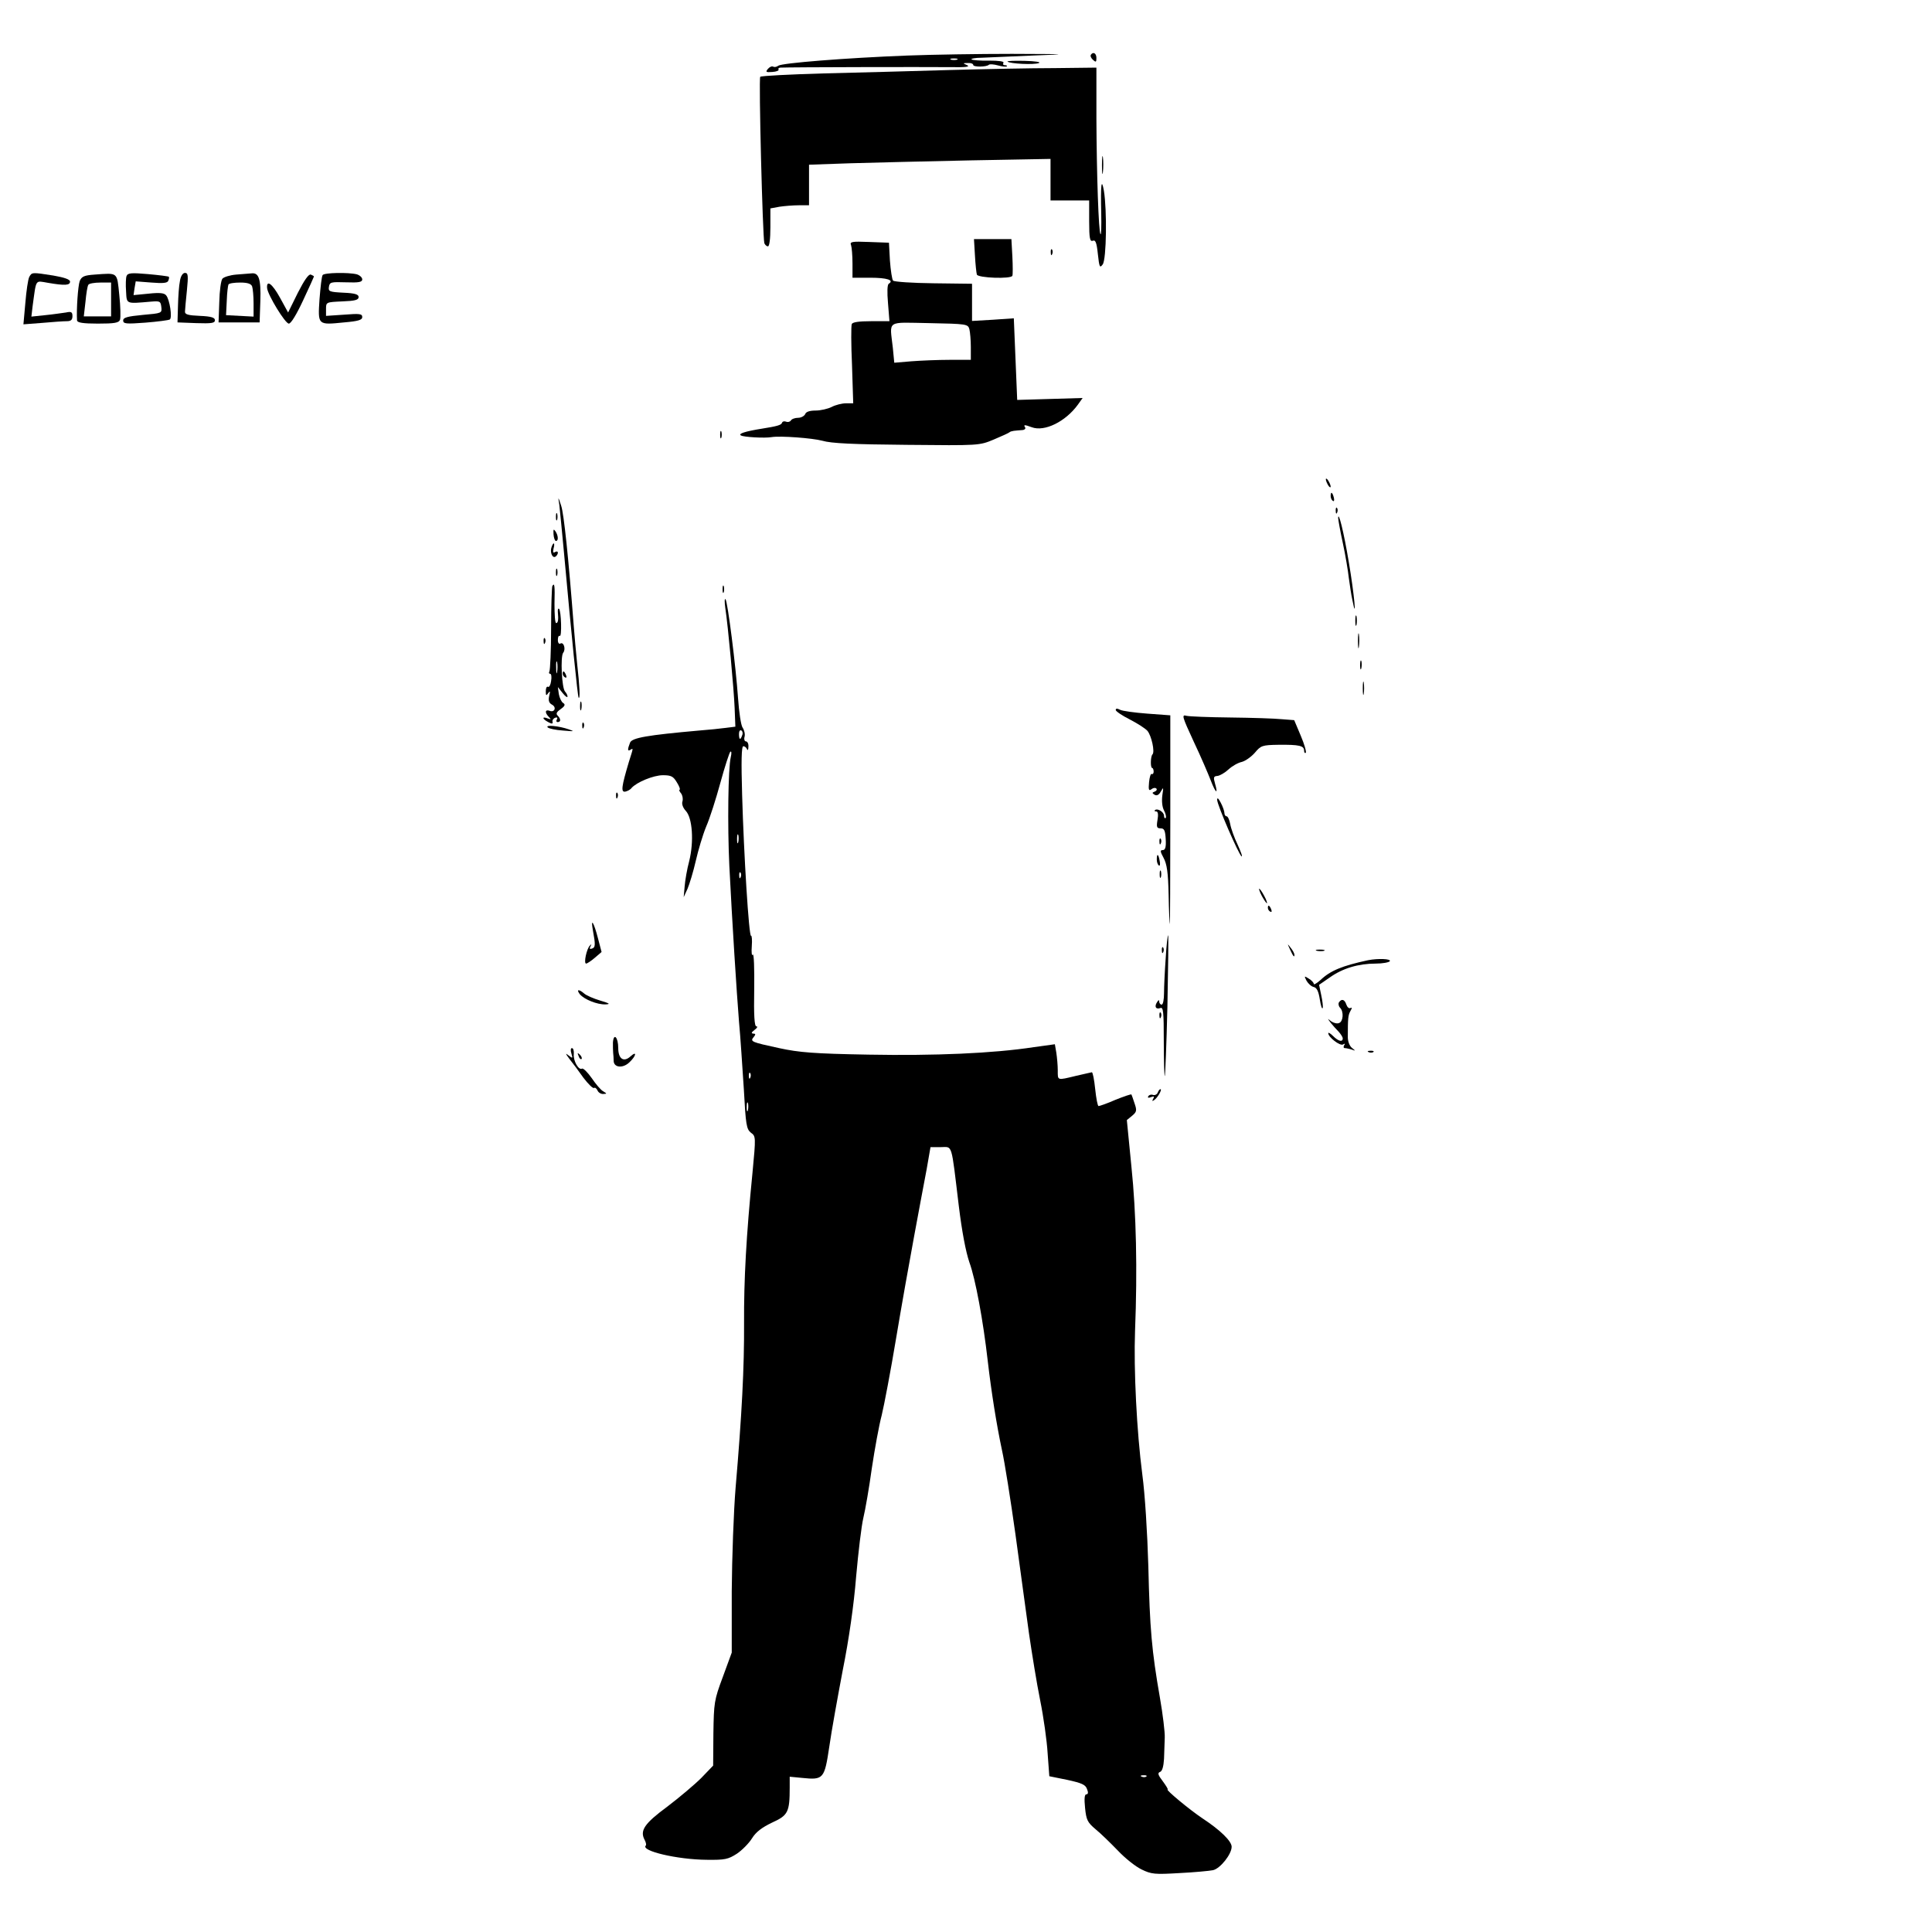 <?xml version="1.0" standalone="no"?>
<!DOCTYPE svg PUBLIC "-//W3C//DTD SVG 20010904//EN"
 "http://www.w3.org/TR/2001/REC-SVG-20010904/DTD/svg10.dtd">
<svg version="1.0" xmlns="http://www.w3.org/2000/svg"
 width="800pt" height="800pt" viewBox="0 0 800 800"
 preserveAspectRatio="xMidYMid meet">

<g transform="translate(0,800) scale(0.1,-0.1)"
fill="#000000" stroke="none">
<path d="M3757 7770 c-258 -10 -519 -31 -534 -42 -7 -5 -16 -7 -21 -4 -6 3
-15 -1 -22 -9 -11 -13 -9 -15 18 -13 17 1 28 6 26 10 -3 4 1 8 8 8 38 2 596 3
703 2 61 -1 84 1 70 8 -19 8 -19 9 3 9 12 1 22 -3 22 -8 0 -9 55 -9 65 1 4 3
20 2 38 -3 17 -5 33 -6 36 -4 2 3 -1 5 -8 5 -7 0 -9 4 -6 10 4 6 -19 9 -60 9
-36 -1 -69 2 -72 5 -4 3 16 7 43 7 27 1 121 5 209 9 156 6 154 6 -85 7 -135 0
-330 -3 -433 -7z m206 -17 c-7 -2 -19 -2 -25 0 -7 3 -2 5 12 5 14 0 19 -2 13
-5z"/>
<path d="M4517 7773 c-3 -5 1 -14 9 -21 12 -11 14 -9 14 8 0 20 -14 27 -23 13z"/>
<path d="M4172 7745 c9 -9 110 -14 130 -6 10 4 -16 8 -59 9 -42 1 -74 0 -71
-3z"/>
<path d="M3930 7710 c-146 -4 -380 -11 -520 -14 -140 -4 -258 -10 -262 -14 -7
-7 10 -665 17 -689 3 -7 9 -13 15 -13 6 0 10 31 10 79 l0 78 38 7 c20 3 56 6
80 6 l42 0 0 84 0 84 173 6 c94 3 319 8 500 12 l327 6 0 -86 0 -86 80 0 80 0
0 -86 c0 -71 3 -85 15 -81 11 5 16 -7 21 -55 6 -55 8 -59 20 -43 16 21 18 227
5 305 -10 56 -14 28 -11 -95 1 -49 0 -88 -3 -85 -8 8 -16 249 -17 478 l0 212
-172 -2 c-95 0 -292 -4 -438 -8z"/>
<path d="M4563 7315 c0 -33 2 -45 4 -27 2 18 2 45 0 60 -2 15 -4 0 -4 -33z"/>
<path d="M4037 6943 c2 -38 6 -74 8 -80 5 -14 141 -19 147 -5 2 4 2 40 0 80
l-4 72 -77 0 -78 0 4 -67z"/>
<path d="M3524 6985 c3 -9 6 -43 6 -76 l0 -59 74 0 c69 0 100 -10 76 -25 -6
-4 -7 -35 -3 -80 l6 -75 -76 0 c-51 0 -77 -4 -80 -12 -3 -7 -3 -84 1 -170 l5
-158 -30 0 c-17 0 -44 -7 -59 -15 -16 -8 -46 -15 -67 -15 -24 0 -40 -5 -43
-15 -4 -8 -17 -15 -29 -15 -13 0 -27 -5 -30 -11 -4 -6 -13 -8 -20 -5 -8 3 -15
1 -17 -5 -3 -9 -20 -14 -83 -24 -69 -11 -100 -21 -87 -28 10 -7 99 -12 127 -7
37 6 169 -4 210 -15 37 -11 127 -15 350 -17 300 -3 300 -3 360 22 33 14 62 27
65 30 3 3 11 5 18 6 6 1 21 2 33 3 11 0 17 6 14 11 -8 12 -3 12 27 1 53 -20
140 23 191 93 l20 28 -135 -4 -136 -4 -7 169 -7 169 -87 -6 -86 -5 0 77 0 77
-159 2 c-87 1 -163 6 -168 11 -4 4 -10 42 -13 83 l-4 74 -82 3 c-72 3 -81 1
-75 -13z m490 -348 c3 -12 6 -46 6 -74 l0 -53 -87 0 c-49 0 -120 -3 -159 -6
l-71 -6 -6 62 c-13 117 -30 105 152 102 154 -3 159 -4 165 -25z"/>
<path d="M4351 6954 c0 -11 3 -14 6 -6 3 7 2 16 -1 19 -3 4 -6 -2 -5 -13z"/>
<path d="M121 6853 c-5 -10 -12 -58 -16 -107 l-8 -89 78 6 c43 4 89 7 102 7
17 0 23 6 23 21 0 17 -5 20 -27 15 -16 -2 -54 -8 -86 -11 l-57 -6 5 43 c16
115 9 106 63 97 70 -12 92 -11 92 5 0 9 -23 17 -69 25 -89 14 -89 14 -100 -6z"/>
<path d="M392 6863 c-44 -3 -54 -8 -62 -27 -7 -20 -14 -117 -11 -163 1 -9 25
-13 86 -13 69 0 87 3 92 16 3 9 2 55 -3 102 -10 97 -4 92 -102 85z m68 -103
l0 -70 -56 0 -57 0 7 61 c3 33 8 65 12 70 3 5 25 9 50 9 l44 0 0 -70z"/>
<path d="M524 6857 c-3 -8 -4 -36 -2 -63 3 -54 -2 -52 103 -43 37 3 40 2 43
-22 3 -26 2 -26 -77 -33 -64 -6 -81 -11 -81 -23 0 -14 12 -15 92 -9 50 4 96
10 101 13 11 7 0 82 -15 100 -8 10 -27 12 -73 7 l-62 -6 4 28 5 29 65 -5 c49
-4 67 -2 70 8 3 7 4 14 2 16 -2 2 -41 7 -86 11 -69 6 -84 5 -89 -8z"/>
<path d="M745 6836 c-4 -18 -7 -64 -8 -102 l-2 -69 78 -3 c63 -2 77 0 77 12 0
11 -15 16 -62 18 -49 2 -63 6 -62 18 0 8 4 48 8 88 6 61 5 72 -8 72 -9 0 -18
-13 -21 -34z"/>
<path d="M978 6863 c-25 -2 -51 -10 -57 -17 -6 -7 -12 -50 -13 -97 l-3 -84 85
0 85 0 3 88 c3 92 -6 119 -37 115 -9 -1 -37 -3 -63 -5z m66 -49 c3 -9 6 -40 6
-70 l0 -55 -57 3 -57 3 3 60 c1 33 5 63 7 67 3 5 25 8 49 8 30 0 45 -5 49 -16z"/>
<path d="M1233 6787 l-40 -81 -34 62 c-32 58 -56 75 -53 39 3 -29 75 -147 90
-147 9 0 32 38 59 96 25 53 45 98 45 99 0 2 -6 5 -13 8 -9 3 -27 -23 -54 -76z"/>
<path d="M1336 6861 c-4 -5 -9 -50 -13 -100 -7 -108 -8 -107 102 -96 58 5 75
10 75 22 0 14 -11 15 -75 10 l-75 -5 0 28 c0 29 0 29 68 32 52 2 67 6 67 18 0
11 -15 16 -63 18 -58 3 -63 5 -60 24 3 20 8 21 71 19 53 -2 67 1 67 12 0 8
-10 17 -22 21 -35 9 -136 7 -142 -3z"/>
<path d="M2982 6200 c0 -14 2 -19 5 -12 2 6 2 18 0 25 -3 6 -5 1 -5 -13z"/>
<path d="M5490 6015 c0 -5 5 -17 10 -25 5 -8 10 -10 10 -5 0 6 -5 17 -10 25
-5 8 -10 11 -10 5z"/>
<path d="M5510 5946 c0 -8 4 -17 9 -20 5 -4 7 3 4 14 -6 23 -13 26 -13 6z"/>
<path d="M2316 5910 c2 -19 11 -107 19 -195 31 -342 57 -600 61 -604 7 -7 4
50 -6 139 -5 47 -11 117 -14 155 -22 287 -41 466 -52 500 -13 40 -14 40 -8 5z"/>
<path d="M5531 5884 c0 -11 3 -14 6 -6 3 7 2 16 -1 19 -3 4 -6 -2 -5 -13z"/>
<path d="M2302 5860 c0 -14 2 -19 5 -12 2 6 2 18 0 25 -3 6 -5 1 -5 -13z"/>
<path d="M5541 5855 c0 -5 8 -52 19 -102 11 -51 22 -117 25 -145 4 -29 10 -71
15 -93 19 -98 8 23 -15 158 -21 126 -43 213 -44 182z"/>
<path d="M2292 5788 c1 -16 6 -28 10 -28 11 0 10 22 -2 40 -8 11 -9 9 -8 -12z"/>
<path d="M2284 5735 c-8 -20 3 -48 16 -40 5 3 10 11 10 16 0 6 -5 7 -12 3 -8
-5 -9 0 -6 14 7 25 0 30 -8 7z"/>
<path d="M2302 5630 c0 -14 2 -19 5 -12 2 6 2 18 0 25 -3 6 -5 1 -5 -13z"/>
<path d="M2287 5573 c-2 -5 -5 -83 -5 -175 0 -93 -4 -172 -7 -178 -3 -5 -2
-10 3 -10 5 0 7 -13 4 -30 -2 -16 -8 -27 -13 -24 -5 3 -9 -5 -9 -18 0 -19 2
-20 10 -8 8 11 9 8 4 -12 -4 -19 -1 -29 12 -36 20 -11 10 -34 -11 -25 -18 6
-20 -8 -2 -26 10 -10 9 -11 -5 -6 -25 10 -23 -2 2 -15 15 -8 20 -8 18 1 -2 6
3 14 11 17 8 3 11 0 7 -7 -4 -6 -2 -11 3 -11 14 0 14 13 0 27 -8 8 -4 15 13
27 17 12 20 19 10 25 -7 4 -15 21 -18 37 l-4 29 20 -25 c11 -14 20 -20 20 -14
0 5 -5 15 -10 20 -14 14 -20 146 -8 161 12 15 2 47 -12 38 -5 -3 -10 3 -10 15
0 12 3 19 8 17 9 -6 6 102 -3 112 -4 3 -6 -3 -5 -14 3 -30 1 -45 -7 -45 -5 0
-7 36 -7 80 2 77 0 89 -9 73z m20 -355 c-2 -13 -4 -5 -4 17 -1 22 1 32 4 23 2
-10 2 -28 0 -40z"/>
<path d="M2992 5560 c0 -14 2 -19 5 -12 2 6 2 18 0 25 -3 6 -5 1 -5 -13z"/>
<path d="M3003 5485 c12 -79 36 -341 39 -417 l3 -77 -40 -5 c-22 -3 -71 -8
-110 -11 -214 -19 -278 -30 -286 -50 -11 -28 -11 -37 1 -30 13 8 13 10 -6 -50
-30 -101 -34 -126 -15 -123 9 2 21 8 26 15 21 24 91 53 130 53 35 0 43 -5 58
-30 10 -16 15 -30 11 -30 -3 0 -1 -7 6 -15 6 -8 9 -22 6 -33 -4 -11 2 -27 14
-40 27 -29 34 -126 14 -207 -9 -33 -17 -80 -19 -105 l-4 -45 16 35 c8 19 24
71 34 115 10 44 29 108 43 142 15 34 41 116 59 182 18 66 37 124 41 128 5 4 6
-5 2 -22 -11 -46 -14 -282 -6 -450 12 -238 30 -520 40 -645 6 -63 14 -189 20
-279 8 -149 11 -166 29 -181 21 -15 21 -17 7 -165 -26 -262 -36 -445 -35 -625
1 -181 -9 -377 -35 -680 -8 -96 -15 -289 -16 -429 l0 -254 -37 -101 c-36 -96
-37 -107 -39 -234 l-1 -133 -49 -51 c-27 -27 -91 -81 -141 -119 -95 -70 -114
-99 -94 -137 6 -11 8 -22 5 -24 -22 -22 130 -58 252 -59 76 -1 89 2 125 25 21
14 50 43 63 64 16 26 41 45 83 65 66 30 73 43 73 146 l0 44 52 -5 c88 -9 92
-4 112 130 9 64 35 207 56 318 25 124 46 271 55 385 9 101 22 211 30 244 8 33
24 125 35 205 12 80 30 179 41 220 10 41 37 183 59 315 22 132 56 323 75 425
19 102 42 227 52 278 l16 92 43 0 c49 0 42 23 74 -242 13 -107 29 -191 44
-235 25 -68 57 -241 76 -408 15 -130 37 -267 59 -370 11 -49 36 -207 56 -350
19 -143 45 -327 56 -410 12 -82 32 -206 46 -275 14 -69 28 -168 31 -220 l7
-95 74 -15 c60 -13 76 -20 82 -38 6 -14 5 -22 -3 -22 -7 0 -9 -18 -5 -56 5
-50 10 -60 43 -88 21 -17 62 -57 92 -88 30 -32 74 -67 99 -79 41 -20 55 -21
157 -15 61 3 124 9 139 12 30 7 77 66 77 97 0 23 -47 69 -120 117 -54 36 -155
120 -145 120 3 0 -6 15 -20 34 -20 26 -23 35 -11 39 9 4 14 23 16 54 1 26 2
66 3 88 1 22 -8 96 -20 165 -34 194 -42 286 -48 545 -4 138 -14 299 -25 380
-23 177 -36 434 -30 595 10 253 5 486 -15 679 l-19 193 22 18 c19 16 20 22 10
51 -6 19 -12 35 -13 37 -2 2 -31 -8 -66 -22 -34 -15 -66 -26 -70 -26 -4 0 -10
32 -14 70 -4 39 -10 70 -14 70 -3 -1 -33 -7 -66 -15 -79 -19 -75 -20 -75 23 0
20 -3 53 -6 73 l-6 35 -87 -12 c-170 -26 -411 -36 -685 -31 -226 4 -287 9
-370 27 -115 25 -121 27 -105 46 9 11 8 14 -2 14 -9 1 -8 5 5 15 11 8 15 15 8
15 -8 0 -11 44 -9 154 1 85 -1 149 -6 143 -4 -7 -6 9 -4 35 2 26 0 45 -3 43
-9 -5 -30 337 -37 583 -4 139 -3 202 5 202 6 0 13 -6 15 -12 3 -7 6 -3 6 10 1
12 -4 22 -10 22 -6 0 -9 9 -6 19 3 11 -1 28 -8 38 -7 10 -15 65 -19 123 -9
130 -43 401 -52 409 -4 3 -4 -12 -1 -34z m70 -530 c-7 -21 -13 -19 -13 6 0 11
4 18 10 14 5 -3 7 -12 3 -20z m-16 -442 c-3 -10 -5 -4 -5 12 0 17 2 24 5 18 2
-7 2 -21 0 -30z m10 -145 c-3 -8 -6 -5 -6 6 -1 11 2 17 5 13 3 -3 4 -12 1 -19z
m40 -830 c-3 -8 -6 -5 -6 6 -1 11 2 17 5 13 3 -3 4 -12 1 -19z m-10 -135 c-3
-10 -5 -4 -5 12 0 17 2 24 5 18 2 -7 2 -21 0 -30z m1650 -2759 c-3 -3 -12 -4
-19 -1 -8 3 -5 6 6 6 11 1 17 -2 13 -5z"/>
<path d="M5612 5430 c0 -19 2 -27 5 -17 2 9 2 25 0 35 -3 9 -5 1 -5 -18z"/>
<path d="M5623 5345 c0 -27 2 -38 4 -22 2 15 2 37 0 50 -2 12 -4 0 -4 -28z"/>
<path d="M2251 5344 c0 -11 3 -14 6 -6 3 7 2 16 -1 19 -3 4 -6 -2 -5 -13z"/>
<path d="M5632 5245 c0 -16 2 -22 5 -12 2 9 2 23 0 30 -3 6 -5 -1 -5 -18z"/>
<path d="M2330 5211 c0 -6 4 -13 10 -16 6 -3 7 1 4 9 -7 18 -14 21 -14 7z"/>
<path d="M5643 5150 c0 -25 2 -35 4 -22 2 12 2 32 0 45 -2 12 -4 2 -4 -23z"/>
<path d="M2402 5075 c0 -16 2 -22 5 -12 2 9 2 23 0 30 -3 6 -5 -1 -5 -18z"/>
<path d="M4620 5060 c0 -5 26 -23 58 -39 31 -16 64 -37 73 -47 17 -20 32 -88
21 -98 -8 -8 -9 -56 -1 -56 3 0 6 -7 6 -15 0 -8 -4 -12 -8 -10 -4 3 -9 -13
-11 -34 -3 -32 -1 -37 10 -29 7 6 16 7 20 3 4 -4 1 -10 -7 -13 -11 -4 -11 -6
0 -13 9 -5 18 -1 26 14 11 19 11 18 6 -16 -3 -23 -1 -48 7 -63 7 -13 10 -27 7
-31 -4 -3 -7 1 -7 9 0 16 -28 33 -38 23 -3 -3 0 -5 6 -5 7 0 9 -13 5 -35 -5
-30 -3 -35 13 -35 15 0 19 -9 21 -45 2 -33 -2 -45 -12 -45 -12 0 -11 -6 3 -32
14 -26 19 -60 21 -153 1 -66 4 -121 5 -122 1 -1 2 193 2 431 l0 434 -95 7
c-53 4 -104 11 -113 16 -12 6 -18 6 -18 -1z"/>
<path d="M4943 4929 c30 -63 61 -136 71 -162 20 -52 31 -59 17 -11 -7 25 -6
30 10 31 10 1 31 13 46 27 15 14 40 28 55 31 15 4 39 21 54 38 25 30 31 32 98
33 86 1 106 -4 106 -24 0 -8 3 -12 7 -9 3 4 -6 36 -21 71 l-27 64 -52 4 c-29
3 -124 6 -212 7 -88 1 -170 4 -182 7 -21 6 -18 -3 30 -107z"/>
<path d="M2411 4994 c0 -11 3 -14 6 -6 3 7 2 16 -1 19 -3 4 -6 -2 -5 -13z"/>
<path d="M2268 4988 c5 -5 33 -11 63 -13 47 -4 50 -4 24 5 -40 14 -99 20 -87
8z"/>
<path d="M2551 4704 c0 -11 3 -14 6 -6 3 7 2 16 -1 19 -3 4 -6 -2 -5 -13z"/>
<path d="M5040 4688 c0 -21 89 -226 101 -234 5 -2 -3 19 -16 48 -14 29 -28 68
-31 86 -3 17 -10 32 -15 32 -5 0 -9 6 -9 14 0 7 -7 27 -15 42 -10 19 -15 23
-15 12z"/>
<path d="M4801 4514 c0 -11 3 -14 6 -6 3 7 2 16 -1 19 -3 4 -6 -2 -5 -13z"/>
<path d="M4790 4441 c0 -11 4 -22 9 -25 4 -3 6 6 3 19 -5 30 -12 33 -12 6z"/>
<path d="M4802 4380 c0 -14 2 -19 5 -12 2 6 2 18 0 25 -3 6 -5 1 -5 -13z"/>
<path d="M5225 4290 c9 -16 18 -30 21 -30 2 0 -2 14 -11 30 -9 17 -18 30 -21
30 -2 0 2 -13 11 -30z"/>
<path d="M5250 4241 c0 -6 4 -13 10 -16 6 -3 7 1 4 9 -7 18 -14 21 -14 7z"/>
<path d="M2455 4148 c11 -60 11 -71 -4 -76 -9 -3 -11 0 -6 9 5 10 5 11 -2 4
-14 -13 -27 -75 -16 -75 4 0 21 11 36 24 l28 24 -15 57 c-17 66 -31 88 -21 33z"/>
<path d="M4827 4033 c-4 -54 -7 -119 -7 -145 0 -27 -4 -48 -10 -48 -5 0 -10 6
-10 13 0 8 -3 7 -9 -3 -12 -18 -5 -31 14 -24 12 5 14 -17 14 -136 0 -79 2
-144 4 -146 2 -2 7 127 11 288 3 160 5 293 3 295 -2 2 -7 -41 -10 -94z"/>
<path d="M5341 4070 c14 -31 19 -36 19 -24 0 6 -7 19 -16 30 -14 18 -14 18 -3
-6z"/>
<path d="M4811 4064 c0 -11 3 -14 6 -6 3 7 2 16 -1 19 -3 4 -6 -2 -5 -13z"/>
<path d="M5453 4063 c9 -2 23 -2 30 0 6 3 -1 5 -18 5 -16 0 -22 -2 -12 -5z"/>
<path d="M5665 4024 c-107 -23 -156 -43 -197 -82 -16 -14 -28 -21 -28 -16 0 5
-9 15 -21 22 -19 12 -19 11 -9 -9 7 -12 20 -24 30 -26 13 -3 20 -19 25 -51 4
-26 9 -42 12 -36 2 6 -1 30 -6 53 l-9 43 45 31 c52 37 117 57 190 57 28 0 55
5 58 10 6 10 -49 12 -90 4z"/>
<path d="M2401 3883 c19 -22 72 -43 106 -42 22 1 18 4 -22 16 -27 8 -57 21
-66 29 -22 19 -34 18 -18 -3z"/>
<path d="M5544 3849 c-3 -6 -1 -16 5 -22 16 -16 13 -57 -4 -63 -8 -4 -23 0
-33 7 -16 13 -16 13 -2 -6 8 -10 23 -27 33 -37 9 -10 17 -22 17 -28 0 -16 -18
-12 -40 10 -11 11 -20 16 -20 12 0 -17 49 -54 61 -47 8 5 10 4 5 -3 -4 -7 -3
-12 3 -12 5 0 18 -3 28 -6 17 -6 17 -6 1 7 -10 8 -17 27 -17 44 0 78 1 91 11
109 7 12 7 16 0 12 -6 -3 -13 3 -17 14 -7 22 -20 26 -31 9z"/>
<path d="M4801 3794 c0 -11 3 -14 6 -6 3 7 2 16 -1 19 -3 4 -6 -2 -5 -13z"/>
<path d="M2538 3683 c0 -15 0 -35 1 -43 1 -8 2 -23 2 -32 0 -29 38 -33 65 -7
28 26 33 50 5 25 -28 -26 -51 -11 -51 34 0 45 -19 65 -22 23z"/>
<path d="M2366 3638 c6 -21 6 -22 -12 -8 -14 11 -13 8 4 -15 13 -16 39 -51 58
-78 20 -26 39 -45 44 -42 4 3 10 -2 14 -10 3 -8 13 -15 23 -15 17 1 17 1 1 11
-10 5 -31 30 -48 55 -17 24 -35 42 -40 39 -14 -8 -37 33 -34 60 1 14 -2 25 -8
25 -5 0 -6 -10 -2 -22z"/>
<path d="M5668 3643 c7 -3 16 -2 19 1 4 3 -2 6 -13 5 -11 0 -14 -3 -6 -6z"/>
<path d="M2396 3627 c3 -10 9 -15 12 -12 3 3 0 11 -7 18 -10 9 -11 8 -5 -6z"/>
<path d="M4794 3476 c-3 -8 -12 -12 -19 -10 -7 3 -16 1 -20 -5 -4 -7 0 -8 11
-4 13 5 15 3 9 -7 -5 -9 -4 -11 3 -6 14 8 36 46 27 46 -3 0 -8 -6 -11 -14z"/>
</g>
</svg>
